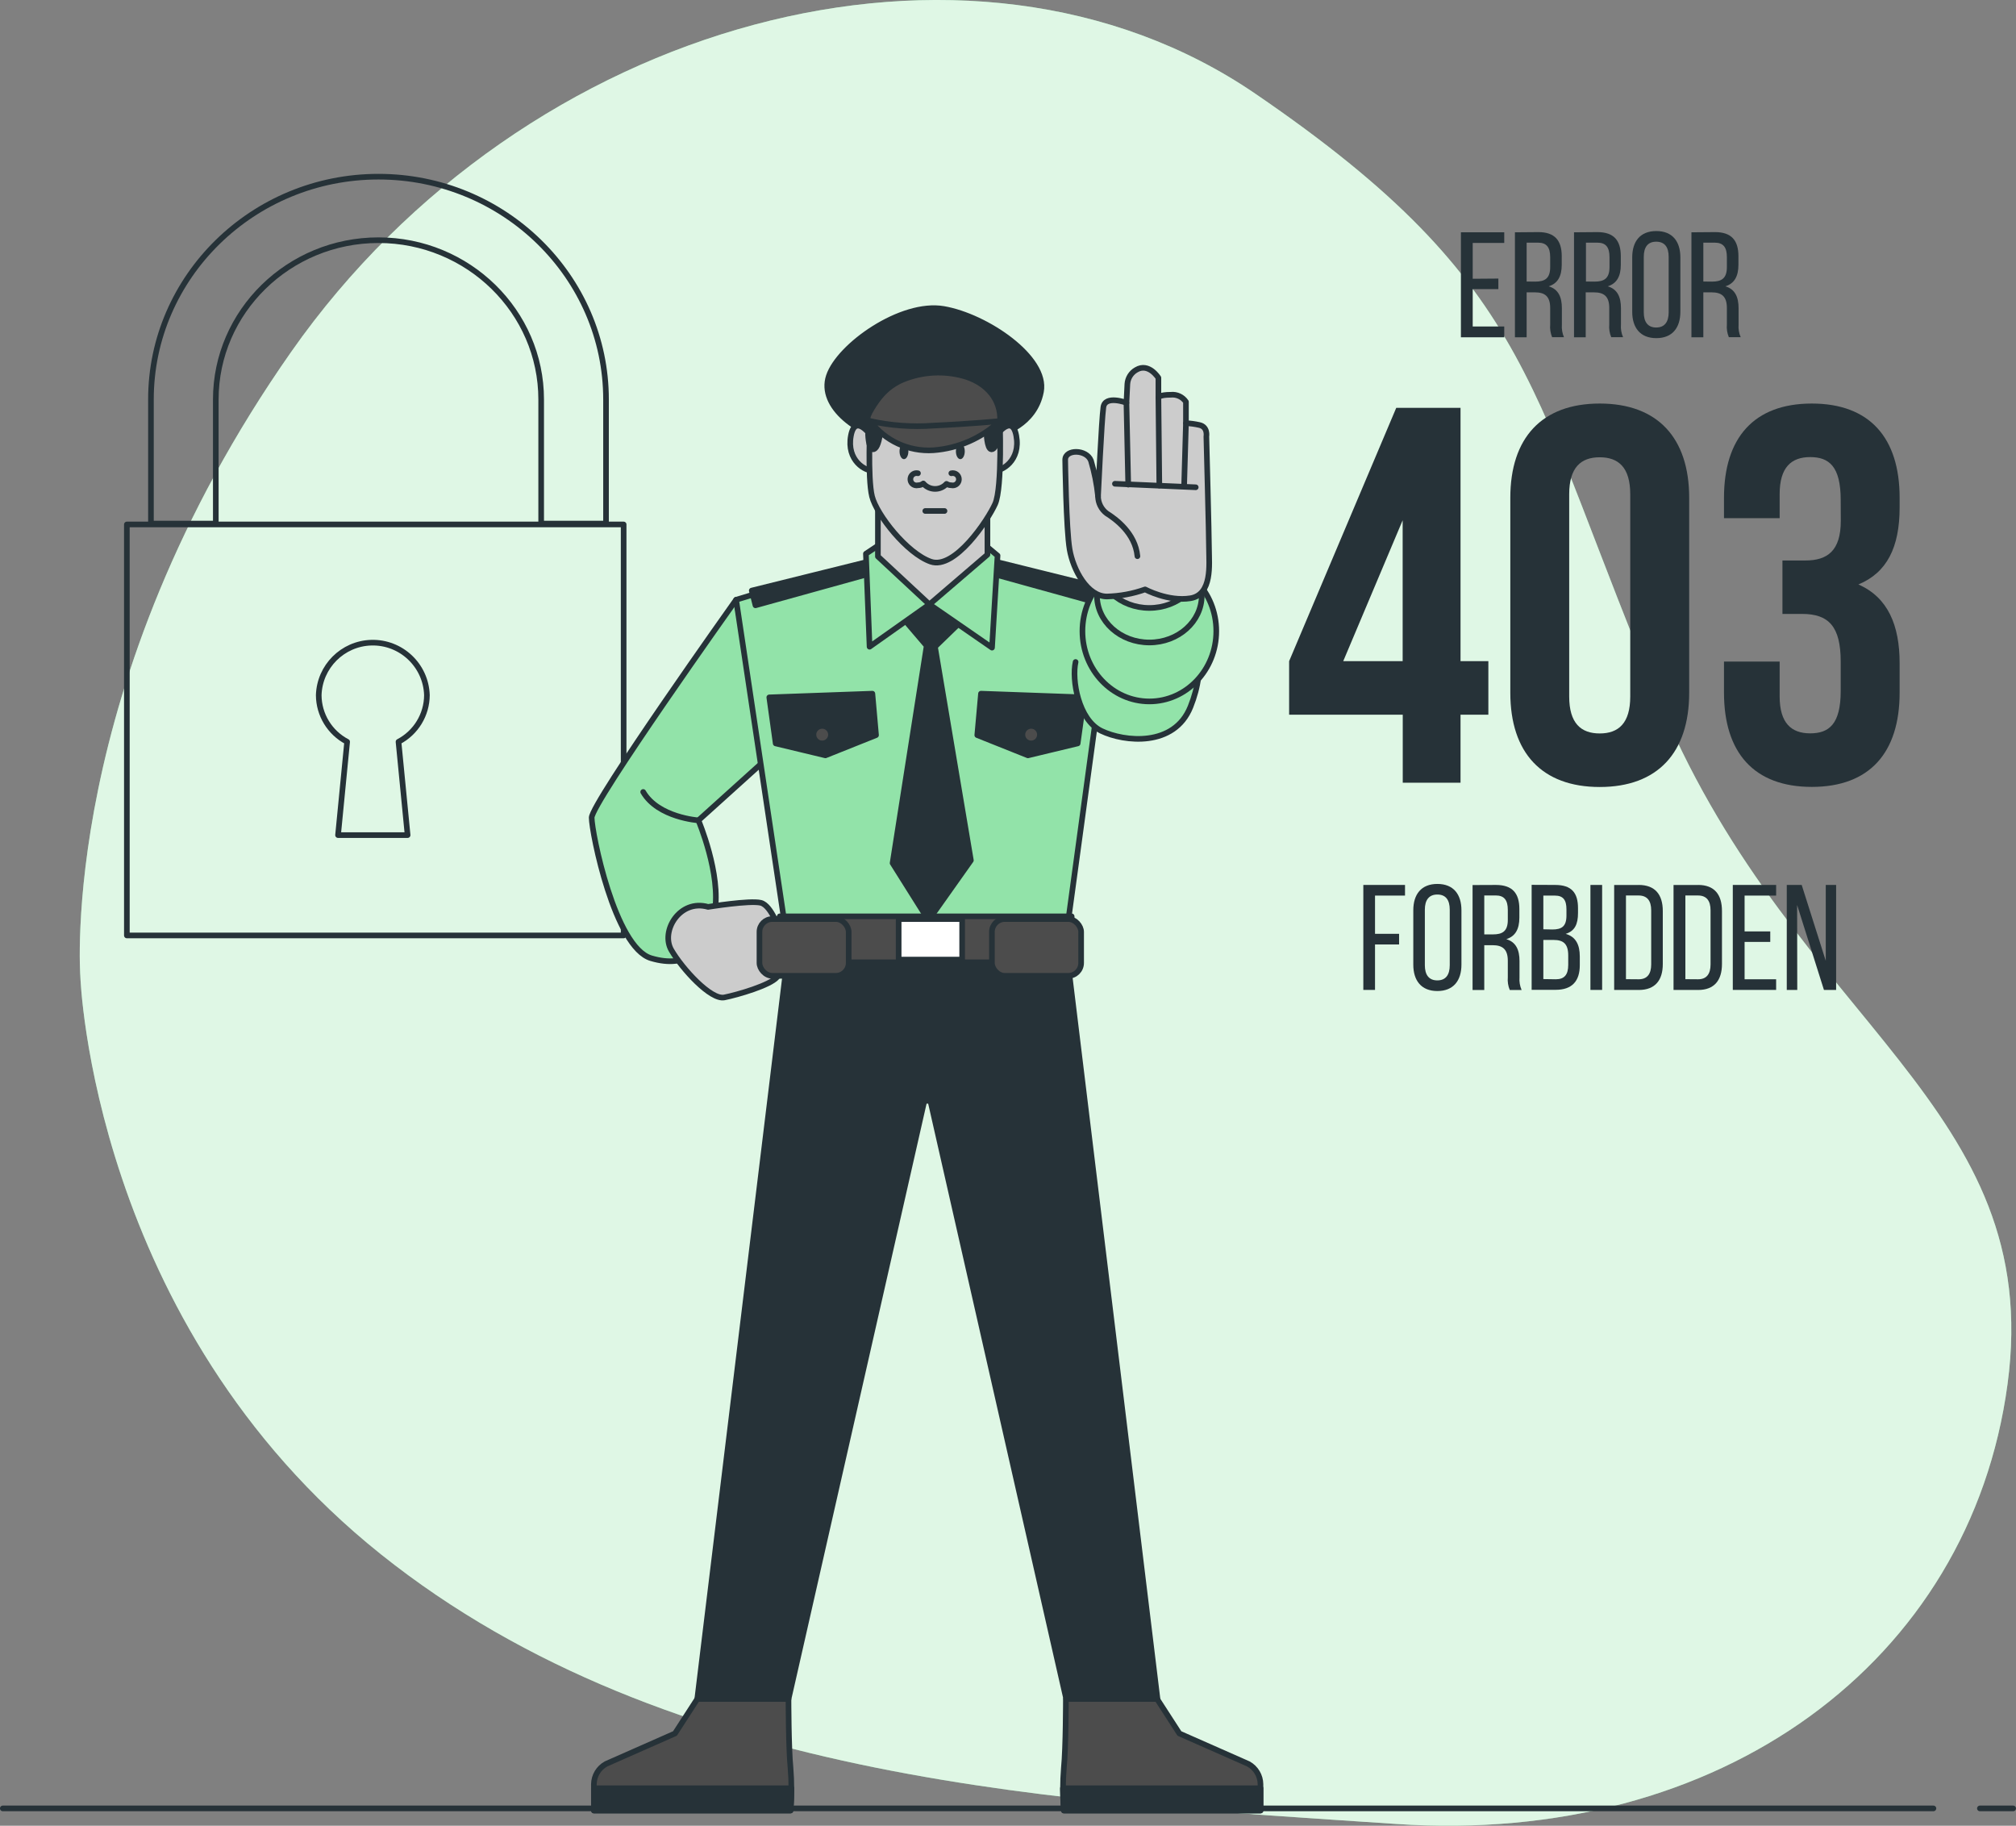 <?xml version="1.0" encoding="UTF-8"?>
<svg id="Capa_1" data-name="Capa 1" xmlns="http://www.w3.org/2000/svg" viewBox="0 0 418.72 379.14">
  <rect x="0" y="0" width="418.72" height="379.14" fill="#808080" stroke="none"/>
  <defs>
    <style>
      .cls-1, .cls-2 {
        fill: #fff;
      }

      .cls-1, .cls-3, .cls-4, .cls-5, .cls-6, .cls-7 {
        stroke: #263238;
        stroke-linecap: round;
        stroke-linejoin: round;
        stroke-width: 1.17px;
      }

      .cls-2 {
        isolation: isolate;
        opacity: .7;
      }

      .cls-2, .cls-8, .cls-9 {
        stroke-width: 0px;
      }

      .cls-3, .cls-9 {
        fill: #263238;
      }

      .cls-4 {
        fill: none;
      }

      .cls-8, .cls-5 {
        fill: #92e3a9;
      }

      .cls-6 {
        fill: #4c4c4c;
      }

      .cls-7 {
        fill: #ccc;
      }
    </style>
  </defs>
  <g id="freepik--background-simple--inject-17">
    <path class="cls-8" d="m16.69,202.77s2.32,72,62.43,120c60.11,48,143.41,51.43,210.84,56s119.23-33.62,127-91.32-43.72-74.64-71.68-140.33-25.43-87.28-84.58-127.68S109.01,3.85,60.5,73.04,16.69,202.77,16.69,202.77Z"/>
    <path class="cls-2" d="m16.69,202.77s2.32,72,62.43,120c60.11,48,143.41,51.43,210.84,56s119.23-33.62,127-91.32-43.72-74.64-71.68-140.33-25.43-87.28-84.58-127.68S109.01,3.85,60.5,73.04,16.69,202.77,16.69,202.77Z"/>
  </g>
  <g id="freepik--Padlock--inject-17">
    <path class="cls-4" d="m44.82,108.73v-25.77c0-18.24,15.16-33.08,33.79-33.08s33.79,14.84,33.79,33.08v25.77h13.47v-25.77c0-25.51-21.2-46.27-47.26-46.27s-47.26,20.76-47.26,46.27v25.77h13.47Z"/>
    <rect class="cls-4" x="26.35" y="108.91" width="103.18" height="85.35"/>
    <path class="cls-4" d="m88.67,144.36c-.19-6.2-5.37-11.08-11.57-10.9-5.94.18-10.72,4.96-10.9,10.9.02,4.07,2.29,7.79,5.9,9.68l-1.89,19.38h14.45l-1.89-19.38c3.61-1.89,5.88-5.61,5.9-9.68Z"/>
  </g>
  <g id="freepik--Character--inject-17">
    <polygon class="cls-3" points="221.46 197.03 195.77 195.34 195.77 194.92 192.61 195.13 189.46 194.92 189.46 195.34 163.77 197.03 144.82 352.83 163.77 352.83 191.98 228.61 193.25 228.61 221.46 352.83 240.41 352.83 221.46 197.03"/>
    <path class="cls-6" d="m144.82,352.82l-4.63,7.16-14.32,6.32c-1.54.85-2.5,2.46-2.52,4.21v5.47h40.84c.24-2.94.24-5.9,0-8.84-.42-4.21-.42-14.32-.42-14.32h-18.95Z"/>
    <path class="cls-3" d="m123.35,371.35v4.63h40.84s.19-2,.19-4.63h-41.03Z"/>
    <path class="cls-6" d="m240.33,352.82l4.63,7.16,14.32,6.32c1.54.85,2.5,2.46,2.52,4.21v5.47h-40.84c-.24-2.94-.24-5.9,0-8.84.42-4.21.42-14.32.42-14.32h18.95Z"/>
    <path class="cls-3" d="m261.82,371.35v4.63h-40.86s-.18-2-.19-4.63h41.05Z"/>
    <path class="cls-5" d="m152.89,124.55s-30,42.16-30,45.25,4.77,26.95,12.35,29.19,11.79-1.68,13.19-9.54-3.37-19.09-3.37-19.09l14-12.63-6.17-33.18Z"/>
    <path class="cls-7" d="m147.07,188.33s8.7-1.41,10.95-.85,3.93,5.9,3.93,5.9c0,0,.84,7.86-.57,9.54s-8.14,3.65-10.94,4.21-8.71-5.89-11-9.82,1.73-10.67,7.63-8.98Z"/>
    <polygon class="cls-5" points="159.2 122.64 152.89 124.55 162.83 190.9 221.91 190.9 230.9 124.93 222.87 121.87 193.23 115.37 159.2 122.64"/>
    <polygon class="cls-3" points="225.16 144.82 223.83 154.38 213.5 156.86 202.98 152.66 203.75 144.05 225.16 144.82"/>
    <circle class="cls-6" cx="214.17" cy="152.56" r="1.82"/>
    <polygon class="cls-3" points="186.92 127.61 192.47 134.11 185.39 179.23 192.85 191.09 201.65 178.66 194.19 134.3 200.5 128.18 193.81 119.58 186.92 127.61"/>
    <polygon class="cls-3" points="181.57 116.33 156.14 122.64 156.91 125.7 181.76 118.81 181.57 116.33"/>
    <polygon class="cls-3" points="202.41 115.56 227.84 121.87 227.08 124.93 202.22 118.05 202.41 115.56"/>
    <path class="cls-5" d="m227.82,121.87s9.62,2.17,15.51,5.54,7.3,10.95,3.93,19.37-13.75,7.3-18.52,5-6.18-10.66-5.34-14.31"/>
    <polygon class="cls-5" points="182.72 113.08 179.85 114.99 180.61 134.3 193.04 125.51 206.04 134.49 207.19 115.37 203.75 112.5 182.72 113.08"/>
    <path class="cls-3" d="m207.82,90.11s7.06-1.72,8.39-8.78-11.39-15.65-20.21-17.17-21.75,7.63-23.85,13.93,6.1,12.59,14.88,13.93,20.79-1.91,20.79-1.91Z"/>
    <path class="cls-7" d="m181.5,91.26s-3.82-5.92-4.77-.77,3.05,7.44,4.77,7.25,0-6.48,0-6.48Z"/>
    <path class="cls-7" d="m206.31,91.26s3.82-5.92,4.77-.77-3,7.44-4.77,7.25,0-6.48,0-6.48Z"/>
    <polygon class="cls-7" points="182.34 102.94 182.34 115.56 193.04 125.51 205.09 115.18 205.09 103.33 182.34 102.94"/>
    <path class="cls-7" d="m180.74,87.44s-.58,11.83.38,15.65,7.25,11.83,12.21,13.55,11.83-8.59,13.36-12,.95-17.94.95-17.94c0,0-2.09-5-6.29-6.48s-17.18-4.18-20.61,7.22Z"/>
    <path class="cls-9" d="m188.67,93.72c0,.9-.41,1.63-.92,1.63s-.92-.73-.92-1.63.41-1.63.92-1.63.92.73.92,1.63Z"/>
    <path class="cls-9" d="m200.38,93.72c0,.9-.41,1.63-.92,1.63s-.92-.73-.92-1.63.41-1.63.92-1.63.92.73.92,1.63Z"/>
    <path class="cls-7" d="m190.66,98.28c-.69-.16-1.38.26-1.54.95-.16.69.26,1.38.95,1.54.2.05.4.05.59,0,.4,0,.79-.12,1.11-.37,1.15,1.35,3.17,1.51,4.52.37.1-.09.2-.18.3-.29.3.19.65.29,1,.29.69.16,1.38-.26,1.54-.95.16-.69-.26-1.38-.95-1.54-.2-.05-.4-.05-.59,0"/>
    <line class="cls-4" x1="192.18" y1="106.11" x2="196.17" y2="106.11"/>
    <path class="cls-3" d="m180.3,90.31s.14,3.84,1.42,2.84,1.7-7.52.57-8.37-1.99,3.55-1.99,5.53Z"/>
    <path class="cls-3" d="m204.93,90.31s.15,3.84,1.42,2.84,1.71-7.52.57-8.37-1.99,3.55-1.99,5.53Z"/>
    <path class="cls-6" d="m180.3,87.19s.43.35.42.52c1.85,1,6.1,2.84,13,3.21,4.89.17,9.74-1.02,14-3.43v-.82c-.17-4.47-3.49-7.45-7.6-8.59-4.04-1.11-8.33-.9-12.24.61-1.98.75-3.73,2.01-5.07,3.65-.51.56-3.21,4.29-2.51,4.85Z"/>
    <path class="cls-6" d="m180.74,87.44c4.26.94,8.64,1.26,13,.95,8.21-.38,13.92-.95,13.92-.95-3.77,3.54-8.64,5.68-13.8,6.06-5.12.33-10.06-1.95-13.12-6.06Z"/>
    <polygon class="cls-3" points="159.78 144.82 161.11 154.38 171.44 156.86 181.95 152.66 181.19 144.05 159.78 144.82"/>
    <circle class="cls-6" cx="170.77" cy="152.56" r="1.82"/>
    <rect class="cls-6" x="161.95" y="190.29" width="60.63" height="9.54"/>
    <rect class="cls-6" x="157.74" y="190.85" width="18.53" height="11.79" rx="2.67" ry="2.67"/>
    <rect class="cls-6" x="206.02" y="190.85" width="18.53" height="11.79" rx="2.67" ry="2.67"/>
    <rect class="cls-1" x="186.65" y="190.85" width="13.19" height="8.42"/>
    <path class="cls-4" d="m145.1,170.36s-8.42-.56-11.51-5.9"/>
    <ellipse class="cls-5" cx="238.72" cy="131.06" rx="13.9" ry="14.6"/>
    <ellipse class="cls-5" cx="238.72" cy="123.67" rx="10.88" ry="9.75"/>
    <ellipse class="cls-7" cx="238.72" cy="116.5" rx="10.88" ry="9.75"/>
    <path class="cls-7" d="m221.24,95.48s.19,14.38.92,18.62,3.69,9.77,7.75,9.77c2.7-.07,5.38-.56,7.93-1.47,0,0,4.79,2.58,9.4,1.84,4.61-.74,3.87-7.19,3.87-10s-.55-23.6-.55-23.6c0,0,.37-2-1.48-2.39-.91-.2-1.83-.33-2.76-.37v-4.43c-.69-1.03-1.9-1.6-3.14-1.47-2.39,0-2.58.55-2.58.55v-4.06s-2-3.23-4.61-1.66c-1.07.61-1.76,1.72-1.84,2.95l-.19,3.88s-4.42-1.66-4.79.92-1.11,18.48-1.11,18.48c-.26-2.5-.75-4.97-1.47-7.38-.92-2.4-5.35-2.4-5.35-.18Z"/>
    <line class="cls-4" x1="233.96" y1="83.68" x2="234.33" y2="100.64"/>
    <line class="cls-4" x1="240.6" y1="82.57" x2="240.79" y2="100.82"/>
    <line class="cls-4" x1="246.32" y1="87.92" x2="245.95" y2="100.64"/>
    <line class="cls-4" x1="231.57" y1="100.46" x2="248.35" y2="101.19"/>
    <path class="cls-4" d="m228.06,103.04c.01,1.41.68,2.74,1.81,3.58,1.82,1.14,5.92,4.1,6.37,8.88"/>
  </g>
  <g id="freepik--Text--inject-17">
    <path class="cls-9" d="m311.21,57.85v2.19h-5.33v7.76h6.55v2.24h-9v-21.8h9v2.21h-6.55v7.44l5.33-.04Z"/>
    <path class="cls-9" d="m319.51,48.2c3.42,0,4.86,1.74,4.86,5v1.78c0,2.4-.84,3.89-2.71,4.48,2,.59,2.74,2.21,2.74,4.55v3.4c-.07.89.08,1.79.43,2.61h-2.46c-.34-.84-.48-1.74-.4-2.64v-3.43c0-2.46-1.15-3.24-3.18-3.24h-1.71v9.33h-2.43v-21.8l4.86-.04Zm-.63,10.28c1.94,0,3.09-.63,3.09-3v-2.09c0-2-.72-3-2.52-3h-2.37v8.07l1.8.02Z"/>
    <path class="cls-9" d="m331.78,48.2c3.43,0,4.86,1.74,4.86,5v1.78c0,2.4-.84,3.89-2.71,4.48,2,.59,2.74,2.21,2.74,4.55v3.4c-.07.89.08,1.79.44,2.61h-2.46c-.35-.83-.49-1.74-.41-2.64v-3.43c0-2.46-1.15-3.24-3.18-3.24h-1.71v9.33h-2.43v-21.8l4.86-.04Zm-.57,10.28c1.93,0,3.08-.63,3.08-3v-2.09c0-2-.71-3-2.52-3h-2.37v8.07l1.81.02Z"/>
    <path class="cls-9" d="m339.01,53.46c0-3.33,1.65-5.48,5-5.48s5,2.15,5,5.48v11.28c0,3.3-1.65,5.48-5,5.48s-5-2.18-5-5.48v-11.28Zm2.4,11.4c0,2,.84,3.15,2.58,3.15s2.59-1.15,2.59-3.15v-11.52c0-2-.81-3.15-2.59-3.15s-2.58,1.18-2.58,3.15v11.52Z"/>
    <path class="cls-9" d="m356.21,48.2c3.43,0,4.86,1.74,4.86,5v1.78c0,2.4-.84,3.89-2.71,4.48,2,.59,2.74,2.21,2.74,4.55v3.4c-.07.89.08,1.79.44,2.61h-2.46c-.35-.83-.49-1.74-.41-2.64v-3.43c0-2.46-1.15-3.24-3.18-3.24h-1.71v9.33h-2.47v-21.8l4.9-.04Zm-.62,10.28c1.93,0,3.08-.63,3.08-3v-2.09c0-2-.71-3-2.52-3h-2.37v8.07l1.81.02Z"/>
    <path class="cls-9" d="m290.59,193.92v2.21h-5v9.44h-2.43v-21.8h8.66v2.21h-6.23v7.94h5Z"/>
    <path class="cls-9" d="m293.54,189.04c0-3.33,1.66-5.48,5-5.48s5,2.15,5,5.48v11.28c0,3.3-1.65,5.48-5,5.48s-5-2.18-5-5.48v-11.28Zm2.4,11.4c0,2,.84,3.15,2.59,3.15s2.58-1.15,2.58-3.15v-11.53c0-2-.81-3.15-2.58-3.15s-2.59,1.18-2.59,3.15v11.53Z"/>
    <path class="cls-9" d="m310.71,183.77c3.42,0,4.86,1.74,4.86,5v1.78c0,2.4-.84,3.89-2.71,4.48,2,.59,2.74,2.21,2.74,4.55v3.4c-.07.89.08,1.79.44,2.61h-2.46c-.35-.83-.49-1.74-.41-2.64v-3.43c0-2.46-1.15-3.24-3.18-3.24h-1.71v9.31h-2.43v-21.8l4.86-.02Zm-.62,10.27c1.93,0,3.08-.63,3.08-3v-2.09c0-2-.72-3-2.52-3h-2.37v8.09h1.81Z"/>
    <path class="cls-9" d="m323.01,183.77c3.4,0,4.74,1.62,4.74,4.83v1c0,2.31-.66,3.74-2.56,4.33,2.12.6,2.93,2.28,2.93,4.68v1.83c0,3.28-1.59,5.11-5,5.11h-5v-21.8l4.89.02Zm-.59,9.25c1.93,0,2.93-.62,2.93-2.9v-1.28c0-1.93-.66-2.86-2.4-2.86h-2.4v7l1.87.04Zm.72,10.34c1.77,0,2.58-.93,2.58-3v-1.93c0-2.43-1-3.24-3.05-3.24h-2.12v8.13l2.59.04Z"/>
    <path class="cls-9" d="m332.76,183.77v21.8h-2.43v-21.8h2.43Z"/>
    <path class="cls-9" d="m340.36,183.77c3.4,0,5,2,5,5.42v11c0,3.34-1.56,5.39-5,5.39h-5.1v-21.8h5.1Zm0,19.59c1.75,0,2.59-1.09,2.59-3.08v-11.24c0-2-.84-3.08-2.62-3.08h-2.62v17.38l2.65.02Z"/>
    <path class="cls-9" d="m352.7,183.77c3.39,0,4.95,2,4.95,5.42v11c0,3.34-1.56,5.39-4.95,5.39h-5.11v-21.8h5.11Zm0,19.59c1.74,0,2.58-1.09,2.58-3.08v-11.24c0-2-.84-3.08-2.61-3.08h-2.62v17.38l2.65.02Z"/>
    <path class="cls-9" d="m367.68,193.42v2.18h-5.33v7.76h6.55v2.21h-9v-21.8h9v2.21h-6.55v7.44h5.33Z"/>
    <path class="cls-9" d="m373.29,205.57h-2.18v-21.8h3.1l5,15.76v-15.76h2.15v21.8h-2.53l-5.57-17.63.03,17.63Z"/>
    <path class="cls-9" d="m267.75,137.3l22.25-52.61h13.35v52.61h5.78v11.12h-5.78v14.12h-12v-14.12h-23.6v-11.12Zm23.58,0v-29.26l-12.34,29.25h12.34Z"/>
    <path class="cls-9" d="m313.69,103.37c0-12.45,6.56-19.57,18.57-19.57s18.58,7.12,18.58,19.57v40.49c0,12.46-6.57,19.57-18.58,19.57s-18.57-7.11-18.57-19.57v-40.49Zm12.23,41.27c0,5.56,2.45,7.67,6.34,7.67s6.34-2.11,6.34-7.67v-42c0-5.57-2.44-7.68-6.34-7.68s-6.34,2.11-6.34,7.68v42Z"/>
    <path class="cls-9" d="m382.31,103.82c0-7-2.44-8.9-6.34-8.9s-6.34,2.11-6.34,7.68v5h-11.56v-4.23c0-12.45,6.22-19.57,18.24-19.57s18.24,7.12,18.24,19.57v2c0,8.34-2.67,13.57-8.57,16,6.12,2.67,8.57,8.45,8.57,16.35v6.12c0,12.46-6.23,19.57-18.24,19.57s-18.24-7.11-18.24-19.57v-6.45h11.56v7.23c0,5.56,2.45,7.67,6.34,7.67s6.34-1.89,6.34-8.78v-6.12c0-7.23-2.44-9.9-8-9.9h-4.1v-11.1h4.78c4.56,0,7.34-2,7.34-8.23l-.02-4.34Z"/>
  </g>
  <g id="freepik--Floor--inject-17">
    <line class="cls-4" x1="411.22" y1="375.54" x2="418.13" y2="375.54"/>
    <line class="cls-4" x1=".58" y1="375.54" x2="401.57" y2="375.54"/>
  </g>
</svg>